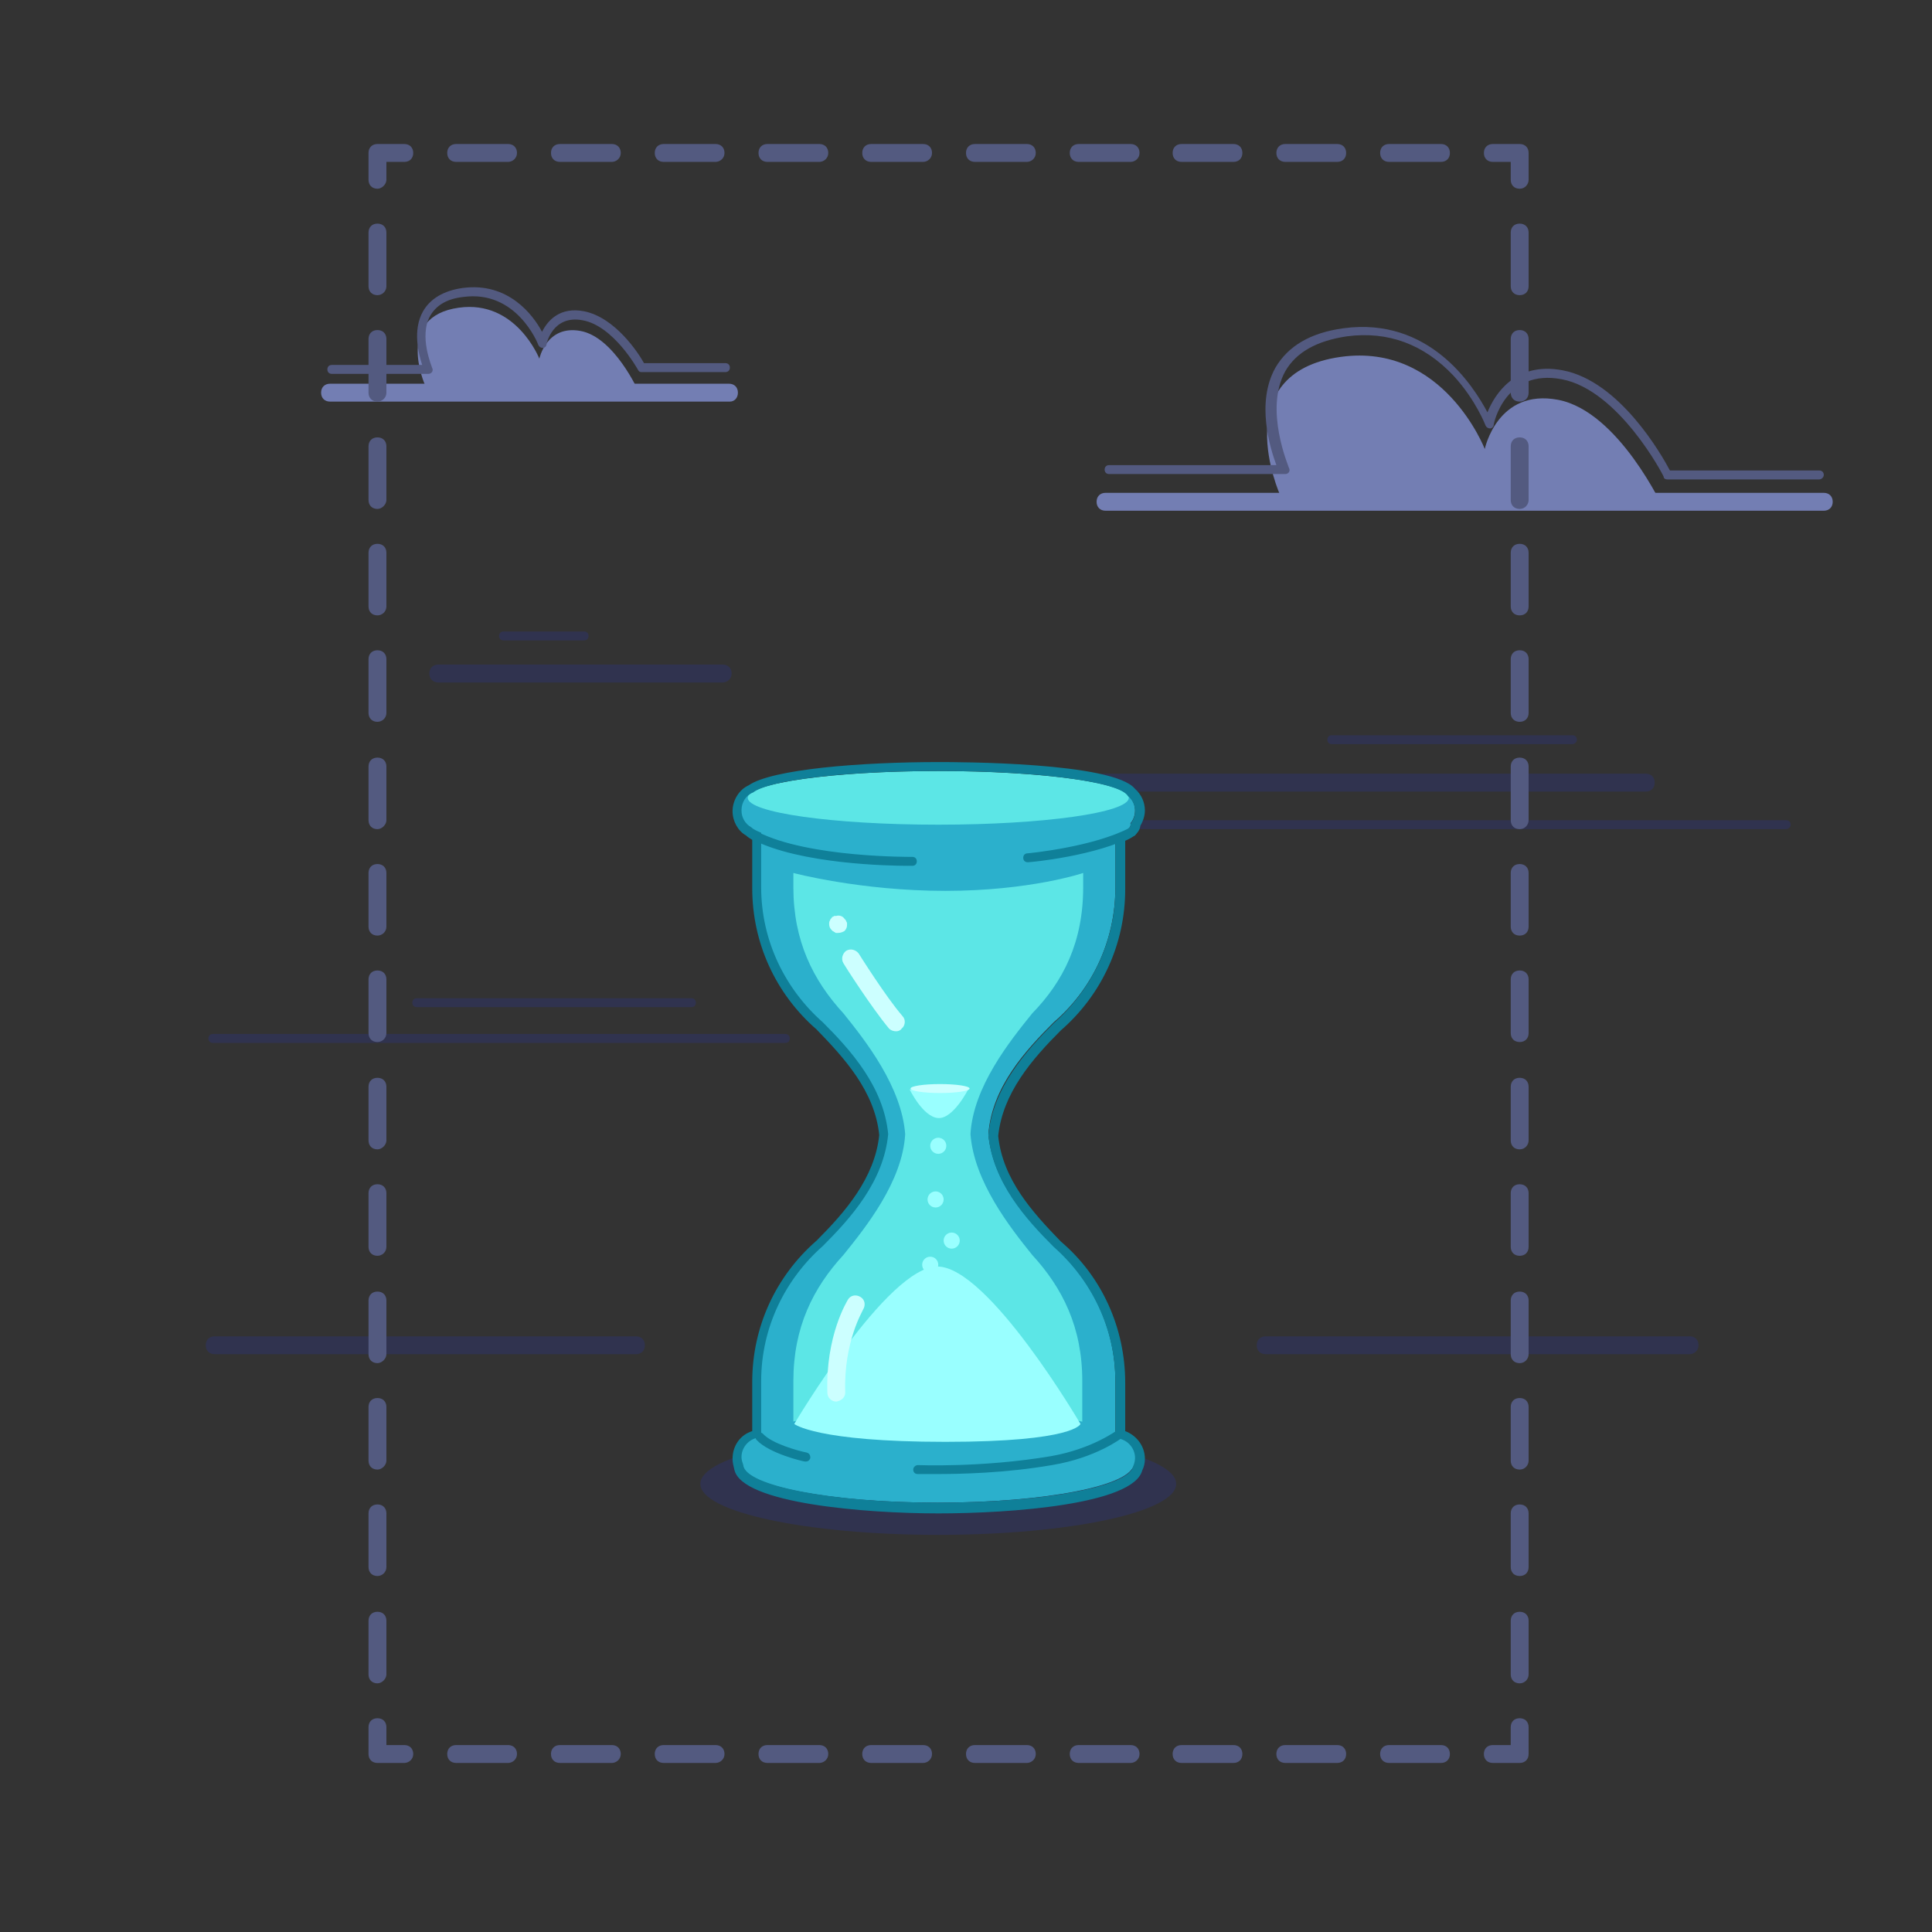 <svg id="Layer_1" xmlns="http://www.w3.org/2000/svg" viewBox="0 0 216 216"><rect x="0" y="0" width="216" height="216" fill="#333333" stroke="none"/><style>.st0{fill:#30334f}.st2{fill:#737eb3}.st3{fill:#535a80}.st4{fill:#2bb0cc}.st5{fill:#5ce6e6}.st6{fill:#9ff}.st7{fill:#cff}.st8{fill:#0f8099}</style><path class="st0" d="M184 88.5h-60.7c-.6 0-1-.4-1-1s.4-1 1-1H184c.6 0 1 .4 1 1s-.4 1-1 1zM80.8 76.3H49c-.6 0-1-.4-1-1s.4-1 1-1h31.8c.6 0 1 .4 1 1s-.5 1-1 1zm-15.5-4.7h-9c-.3 0-.5-.2-.5-.5s.2-.5.5-.5h9c.3 0 .5.2.5.5s-.2.5-.5.5zm22.5 45h-64c-.3 0-.5-.2-.5-.5s.2-.5.5-.5h64c.3 0 .5.2.5.5s-.2.5-.5.5zm-10.5-4H46.6c-.3 0-.5-.2-.5-.5s.2-.5.5-.5h30.7c.3 0 .5.2.5.5s-.2.5-.5.5zm98.5-29.4h-26.9c-.3 0-.5-.2-.5-.5s.2-.5.5-.5h26.9c.3 0 .5.2.5.5s-.3.5-.5.5z"/><path d="M149 29.6c-.1 0-.1 0 0 0z" fill="#fff"/><path class="st0" d="M199.7 92.7h-91.3c-.3 0-.5-.2-.5-.5s.2-.5.5-.5h91.3c.3 0 .5.2.5.5s-.3.5-.5.5zM71.1 151.4H24c-.6 0-1-.4-1-1s.4-1 1-1h47.1c.6 0 1 .4 1 1s-.4 1-1 1z"/><path class="st2" d="M123.6 55.3h19.5s-6.1-13.6 6.8-15.4c11.5-1.6 16.1 10.3 16.1 10.3s1.4-6.8 8.2-5.5C181 46 186 56.9 186 56.9h17"/><path class="st3" d="M203.4 53.6h-17c-.2 0-.4-.1-.4-.3 0-.1-5-9.7-11.4-10.9-6.3-1.2-7.6 4.9-7.6 5.1 0 .2-.2.4-.4.4s-.4-.1-.5-.3c0 0-1.1-2.9-3.6-5.6-3.3-3.5-7.3-5-11.9-4.4-3.4.5-5.7 1.8-6.9 3.9-2.4 4.3.4 10.7.4 10.8.1.2.1.3 0 .5-.1.1-.2.2-.4.2H124c-.3 0-.5-.2-.5-.5s.2-.5.5-.5h18.7c-.7-1.9-2.3-7-.1-10.9 1.4-2.4 3.9-3.9 7.6-4.4 9.6-1.3 14.5 6.4 16.1 9.4.8-2 3.1-5.7 8.4-4.7 6.4 1.2 11.1 9.5 12 11.2h16.7c.3 0 .5.2.5.5s-.3.5-.5.5z"/><path class="st2" d="M203.9 57.1h-80.3c-.6 0-1-.4-1-1s.4-1 1-1h80.3c.6 0 1 .4 1 1s-.4 1-1 1zM36.7 43h10.8s-3.4-7.6 3.8-8.6c6.4-.9 9 5.7 9 5.7s.8-3.8 4.6-3.1c3.8.7 6.5 6.8 6.5 6.8h9.4"/><path class="st3" d="M47.9 41.8H37.1c-.3 0-.5-.2-.5-.5s.2-.5.5-.5h10.1c-.4-1.2-1.1-3.9.1-6 .8-1.4 2.3-2.3 4.4-2.6 5.1-.7 7.9 3 8.9 4.9.7-1.4 2.1-2.8 4.7-2.3 3.5.7 6.1 4.7 6.7 5.8h9.1c.3 0 .5.2.5.5s-.2.5-.5.5h-9.4c-.2 0-.3-.1-.4-.3 0 0-2.7-4.9-6.2-5.5-3.3-.6-4 2.6-4 2.7 0 .2-.2.4-.4.4s-.4-.1-.5-.3c-.1-.3-2.5-6.2-8.4-5.4-1.8.2-3 .9-3.7 2.1-1.3 2.3.2 5.7.2 5.8.1.2.1.3 0 .5-.1.1-.2.2-.4.2z"/><path class="st2" d="M81.6 44.9H36.9c-.6 0-1-.4-1-1s.4-1 1-1h44.6c.6 0 1 .4 1 1s-.4 1-.9 1z"/><path class="st0" d="M188.9 151.4h-47.4c-.6 0-1-.4-1-1s.4-1 1-1h47.4c.6 0 1 .4 1 1s-.5 1-1 1z"/><path class="st3" d="M169.9 197.1h-3c-.6 0-1-.4-1-1s.4-1 1-1h2v-2c0-.6.4-1 1-1s1 .4 1 1v3c0 .6-.4 1-1 1zm-8.8 0h-5.8c-.6 0-1-.4-1-1s.4-1 1-1h5.8c.6 0 1 .4 1 1s-.4 1-1 1zm-11.6 0h-5.8c-.6 0-1-.4-1-1s.4-1 1-1h5.8c.6 0 1 .4 1 1s-.4 1-1 1zm-11.6 0h-5.8c-.6 0-1-.4-1-1s.4-1 1-1h5.8c.6 0 1 .4 1 1s-.4 1-1 1zm-11.5 0h-5.8c-.6 0-1-.4-1-1s.4-1 1-1h5.8c.6 0 1 .4 1 1s-.5 1-1 1zm-11.6 0H109c-.6 0-1-.4-1-1s.4-1 1-1h5.8c.6 0 1 .4 1 1s-.5 1-1 1zm-11.6 0h-5.8c-.6 0-1-.4-1-1s.4-1 1-1h5.8c.6 0 1 .4 1 1s-.5 1-1 1zm-11.6 0h-5.8c-.6 0-1-.4-1-1s.4-1 1-1h5.8c.6 0 1 .4 1 1s-.5 1-1 1zm-11.6 0h-5.8c-.6 0-1-.4-1-1s.4-1 1-1H80c.6 0 1 .4 1 1s-.5 1-1 1zm-11.6 0h-5.8c-.6 0-1-.4-1-1s.4-1 1-1h5.8c.6 0 1 .4 1 1s-.5 1-1 1zm-11.6 0H51c-.6 0-1-.4-1-1s.4-1 1-1h5.8c.6 0 1 .4 1 1s-.5 1-1 1zm-11.6 0h-3c-.6 0-1-.4-1-1v-3c0-.6.4-1 1-1s1 .4 1 1v2h2c.6 0 1 .4 1 1s-.5 1-1 1zm-3-8.9c-.6 0-1-.4-1-1v-6c0-.6.4-1 1-1s1 .4 1 1v6c0 .5-.5 1-1 1zm0-12c-.6 0-1-.4-1-1v-6c0-.6.4-1 1-1s1 .4 1 1v6c0 .6-.5 1-1 1zm0-11.9c-.6 0-1-.4-1-1v-6c0-.6.4-1 1-1s1 .4 1 1v6c0 .5-.5 1-1 1zm0-11.9c-.6 0-1-.4-1-1v-6c0-.6.4-1 1-1s1 .4 1 1v6c0 .5-.5 1-1 1zm0-12c-.6 0-1-.4-1-1v-6c0-.6.4-1 1-1s1 .4 1 1v6c0 .6-.5 1-1 1zm0-11.9c-.6 0-1-.4-1-1v-6c0-.6.4-1 1-1s1 .4 1 1v6c0 .5-.5 1-1 1zm0-12c-.6 0-1-.4-1-1v-6c0-.6.4-1 1-1s1 .4 1 1v6c0 .6-.5 1-1 1zm0-11.9c-.6 0-1-.4-1-1v-6c0-.6.4-1 1-1s1 .4 1 1v6c0 .6-.5 1-1 1zm0-11.9c-.6 0-1-.4-1-1v-6c0-.6.4-1 1-1s1 .4 1 1v6c0 .5-.5 1-1 1zm0-12c-.6 0-1-.4-1-1v-6c0-.6.4-1 1-1s1 .4 1 1v6c0 .6-.5 1-1 1zm0-11.9c-.6 0-1-.4-1-1v-6c0-.6.4-1 1-1s1 .4 1 1v6c0 .6-.5 1-1 1zm0-11.9c-.6 0-1-.4-1-1v-6c0-.6.4-1 1-1s1 .4 1 1v6c0 .5-.5 1-1 1zm0-12c-.6 0-1-.4-1-1v-6c0-.6.4-1 1-1s1 .4 1 1v6c0 .6-.5 1-1 1zm0-11.9c-.6 0-1-.4-1-1v-6c0-.6.4-1 1-1s1 .4 1 1v6c0 .6-.5 1-1 1zm0-11.9c-.6 0-1-.4-1-1v-3c0-.6.4-1 1-1h3c.6 0 1 .4 1 1s-.4 1-1 1h-2v2c0 .5-.5 1-1 1zm118.9-3h-5.8c-.6 0-1-.4-1-1s.4-1 1-1h5.8c.6 0 1 .4 1 1s-.4 1-1 1zm-11.6 0h-5.8c-.6 0-1-.4-1-1s.4-1 1-1h5.8c.6 0 1 .4 1 1s-.4 1-1 1zm-11.6 0h-5.8c-.6 0-1-.4-1-1s.4-1 1-1h5.8c.6 0 1 .4 1 1s-.4 1-1 1zm-11.5 0h-5.8c-.6 0-1-.4-1-1s.4-1 1-1h5.8c.6 0 1 .4 1 1s-.5 1-1 1zm-11.6 0H109c-.6 0-1-.4-1-1s.4-1 1-1h5.8c.6 0 1 .4 1 1s-.5 1-1 1zm-11.6 0h-5.8c-.6 0-1-.4-1-1s.4-1 1-1h5.8c.6 0 1 .4 1 1s-.5 1-1 1zm-11.6 0h-5.8c-.6 0-1-.4-1-1s.4-1 1-1h5.8c.6 0 1 .4 1 1s-.5 1-1 1zm-11.6 0h-5.8c-.6 0-1-.4-1-1s.4-1 1-1H80c.6 0 1 .4 1 1s-.5 1-1 1zm-11.6 0h-5.8c-.6 0-1-.4-1-1s.4-1 1-1h5.8c.6 0 1 .4 1 1s-.5 1-1 1zm-11.6 0H51c-.6 0-1-.4-1-1s.4-1 1-1h5.8c.6 0 1 .4 1 1s-.5 1-1 1zm113.1 3c-.6 0-1-.4-1-1v-2h-2c-.6 0-1-.4-1-1s.4-1 1-1h3c.6 0 1 .4 1 1v3c0 .5-.4 1-1 1zm0 167.1c-.6 0-1-.4-1-1v-6c0-.6.4-1 1-1s1 .4 1 1v6c0 .5-.4 1-1 1zm0-12c-.6 0-1-.4-1-1v-6c0-.6.4-1 1-1s1 .4 1 1v6c0 .6-.4 1-1 1zm0-11.9c-.6 0-1-.4-1-1v-6c0-.6.4-1 1-1s1 .4 1 1v6c0 .5-.4 1-1 1zm0-11.9c-.6 0-1-.4-1-1v-6c0-.6.4-1 1-1s1 .4 1 1v6c0 .5-.4 1-1 1zm0-12c-.6 0-1-.4-1-1v-6c0-.6.4-1 1-1s1 .4 1 1v6c0 .6-.4 1-1 1zm0-11.9c-.6 0-1-.4-1-1v-6c0-.6.4-1 1-1s1 .4 1 1v6c0 .5-.4 1-1 1zm0-12c-.6 0-1-.4-1-1v-6c0-.6.4-1 1-1s1 .4 1 1v6c0 .6-.4 1-1 1zm0-11.9c-.6 0-1-.4-1-1v-6c0-.6.4-1 1-1s1 .4 1 1v6c0 .6-.4 1-1 1zm0-11.9c-.6 0-1-.4-1-1v-6c0-.6.4-1 1-1s1 .4 1 1v6c0 .5-.4 1-1 1zm0-12c-.6 0-1-.4-1-1v-6c0-.6.4-1 1-1s1 .4 1 1v6c0 .6-.4 1-1 1zm0-11.9c-.6 0-1-.4-1-1v-6c0-.6.4-1 1-1s1 .4 1 1v6c0 .6-.4 1-1 1zm0-11.9c-.6 0-1-.4-1-1v-6c0-.6.4-1 1-1s1 .4 1 1v6c0 .5-.4 1-1 1zm0-12c-.6 0-1-.4-1-1v-6c0-.6.4-1 1-1s1 .4 1 1v6c0 .6-.4 1-1 1zm0-11.9c-.6 0-1-.4-1-1v-6c0-.6.4-1 1-1s1 .4 1 1v6c0 .6-.4 1-1 1z"/><ellipse class="st0" cx="104.9" cy="165.9" rx="26.6" ry="5.7"/><path class="st4" d="M117.8 114.3c-3.1 3.1-6.9 7.2-7.3 12.5.5 5.3 4.2 9.4 7.3 12.5 4.2 3.7 6.9 9.1 6.9 15.1v8.5H84.9v-8.5c0-6 2.7-11.4 6.9-15.1 3.1-3.1 6.9-7.2 7.3-12.5-.5-5.3-4.2-9.4-7.3-12.5-4.2-3.7-6.9-9.1-6.9-15.1v-8.6h39.8v8.6c0 6.1-2.7 11.5-6.9 15.1z" id="Layer_2_2_"/><path class="st5" d="M115.4 113.3c-2.5 3.1-6.6 8.2-6.9 13.5.4 5.3 4.4 10.4 6.9 13.5 3.4 3.7 5.6 8.1 5.6 14.1v8.5H88.7v-8.5c0-6 2.2-10.4 5.6-14.1 2.5-3.1 6.6-8.2 6.9-13.5-.4-5.3-4.4-10.4-6.9-13.5-3.4-3.7-5.6-8.1-5.6-14.1v-1.6s7.5 2 17 2 15.4-2 15.4-2v1.6c0 6.1-2.2 10.5-5.7 14.1z" id="Layer_2_1_"/><path class="st4" d="M124.7 92.8H84.9c-1.2 0-2.2-1-2.2-2.2s1-2.2 2.2-2.2h39.8c1.2 0 2.2 1 2.2 2.2s-.9 2.2-2.2 2.2zm2.3 70.1c0-1.2-1-2.2-2.2-2.2H84.9c-1.2 0-2.2 1-2.2 2.2 0 1.2 1 2.2 2.2 2.2h39.8c1.3 0 2.3-1 2.3-2.2z" id="Layer_4_1_"/><ellipse class="st4" cx="104.8" cy="163.7" rx="21.9" ry="4.3"/><ellipse class="st4" cx="104.8" cy="160.7" rx="20" ry="3"/><path class="st6" d="M101.7 121.8s1.5 3.1 3.2 3.2 3.4-3.3 3.4-3.3l-6.6.1zm3.1 19.8c5.7 0 16 17.6 16 17.6s-.6 2-15.1 2-16.9-2-16.9-2 10.4-17.6 16-17.6z"/><ellipse class="st4" cx="105" cy="92.2" rx="21.4" ry="3"/><ellipse class="st5" cx="104.9" cy="89.2" rx="21.3" ry="3"/><ellipse class="st7" cx="105.1" cy="121.7" rx="3.3" ry=".5"/><circle class="st6" cx="104.9" cy="128.1" r=".9"/><circle class="st6" cx="104.6" cy="134.1" r=".9"/><circle class="st6" cx="104" cy="141.4" r=".9"/><circle class="st6" cx="106.4" cy="138.7" r=".9"/><path class="st7" d="M93.7 104.3h-.2c-.1 0-.1 0-.2-.1-.1 0-.1-.1-.2-.1l-.1-.1c-.2-.2-.3-.4-.3-.7 0-.1 0-.3.1-.4 0-.1.1-.2.2-.3 0-.1.1-.1.1-.1.1 0 .1-.1.2-.1h.2c.3-.1.7 0 .9.3.1.1.2.2.2.3.1.1.1.2.1.4 0 .3-.1.5-.3.7-.2.1-.4.2-.7.2zM93.5 156.7c-.5 0-1-.4-1-1-.2-6.4 2.2-10.2 2.3-10.4.3-.5.9-.6 1.4-.3.5.3.6.9.3 1.4 0 .1-2.2 3.6-2 9.3 0 .5-.4.9-1 1 .1 0 0 0 0 0zM100.2 115.3c-.3 0-.6-.1-.8-.3-2-2.4-5-7.1-5.1-7.3-.3-.5-.1-1.1.3-1.4.5-.3 1.1-.1 1.4.3 0 0 3 4.8 4.9 7 .4.4.3 1.1-.1 1.4-.1.2-.4.3-.6.3z"/><path class="st8" d="M105 86.2c11.1 0 20.2 1.2 21.1 2.8.5.4.8 1 .8 1.7 0 .5-.2 1-.5 1.4v.1c0 .4-.6.8-1.7 1.2v5.9c0 6-2.7 11.4-6.9 15.1-3.1 3.1-6.8 7.2-7.3 12.5.5 5.3 4.2 9.4 7.3 12.5 4.2 3.7 6.9 9.1 6.9 15.1v6.3c1.2 0 2.2 1 2.2 2.2 0 .3-.1.7-.2.9-.4 2.3-10 4.1-21.8 4.1-11.9 0-21.6-1.9-21.8-4.2-.1-.3-.2-.6-.2-.9 0-1.2 1-2.2 2.2-2.2v-6.3c0-6 2.7-11.4 6.9-15.1 3.1-3.1 6.8-7.2 7.3-12.5-.5-5.3-4.2-9.4-7.3-12.5-4.2-3.7-6.9-9.1-6.9-15.1v-6.1c-.5-.2-.9-.4-1.1-.6-.7-.4-1.1-1.1-1.1-1.9 0-.9.5-1.7 1.3-2 1.8-1.4 10.4-2.4 20.8-2.4m0-1c-8.8 0-18.7.8-21.3 2.6-1.1.5-1.8 1.7-1.8 2.9 0 1.1.6 2.2 1.5 2.7.2.2.4.3.7.5v5.4c0 6.1 2.6 11.8 7.2 15.8 3.1 3.2 6.5 6.9 7 11.8-.5 4.8-3.8 8.6-7 11.8-4.6 4-7.2 9.7-7.2 15.8v5.5c-1.3.4-2.2 1.6-2.2 3.1 0 .4.1.8.2 1.2.8 3.8 14.7 4.9 22.8 4.9 8.1 0 21.8-1 22.8-4.8.2-.4.3-.8.3-1.3 0-1.4-.9-2.6-2.2-3.1v-5.4c0-6.1-2.6-11.9-7.2-15.8-3.1-3.2-6.5-6.9-7-11.8.5-4.8 3.8-8.6 7-11.8 4.6-4 7.2-9.7 7.2-15.8V94c.7-.3 1.6-.8 1.7-1.7.3-.5.5-1.1.5-1.7 0-.9-.4-1.8-1.1-2.4-2.4-3-19.9-3-21.9-3z"/><path class="st8" d="M104.7 164.8h-2.1c-.3 0-.5-.2-.5-.5s.3-.5.5-.5c.1 0 7.2.3 14.9-1 4.6-.8 7.4-2.9 7.4-2.9.2-.2.5-.1.7.1.2.2.1.5-.1.7-.1.1-3 2.3-7.9 3.1-5.2.9-10.2 1-12.9 1zM90.1 163.4H90c-.2 0-4-.9-5.4-2.4-.2-.2-.2-.5 0-.7.2-.2.5-.2.7 0 1 1.1 3.9 1.9 4.9 2.1.3.1.4.3.4.6-.1.3-.3.4-.5.4zM101.5 96.8c-2.2 0-12-.2-17.3-2.9-.2-.1-.3-.4-.2-.7.1-.2.4-.3.7-.2 5.7 2.9 17.1 2.8 17.3 2.8.3 0 .5.2.5.5s-.2.5-.5.5h-.5zM114.9 96.4c-.3 0-.5-.2-.5-.5s.2-.5.5-.5c.1 0 7.4-.7 11.5-2.9.2-.1.5 0 .7.2.1.2 0 .5-.2.7-4.3 2.3-11.6 3-12 3z"/></svg>